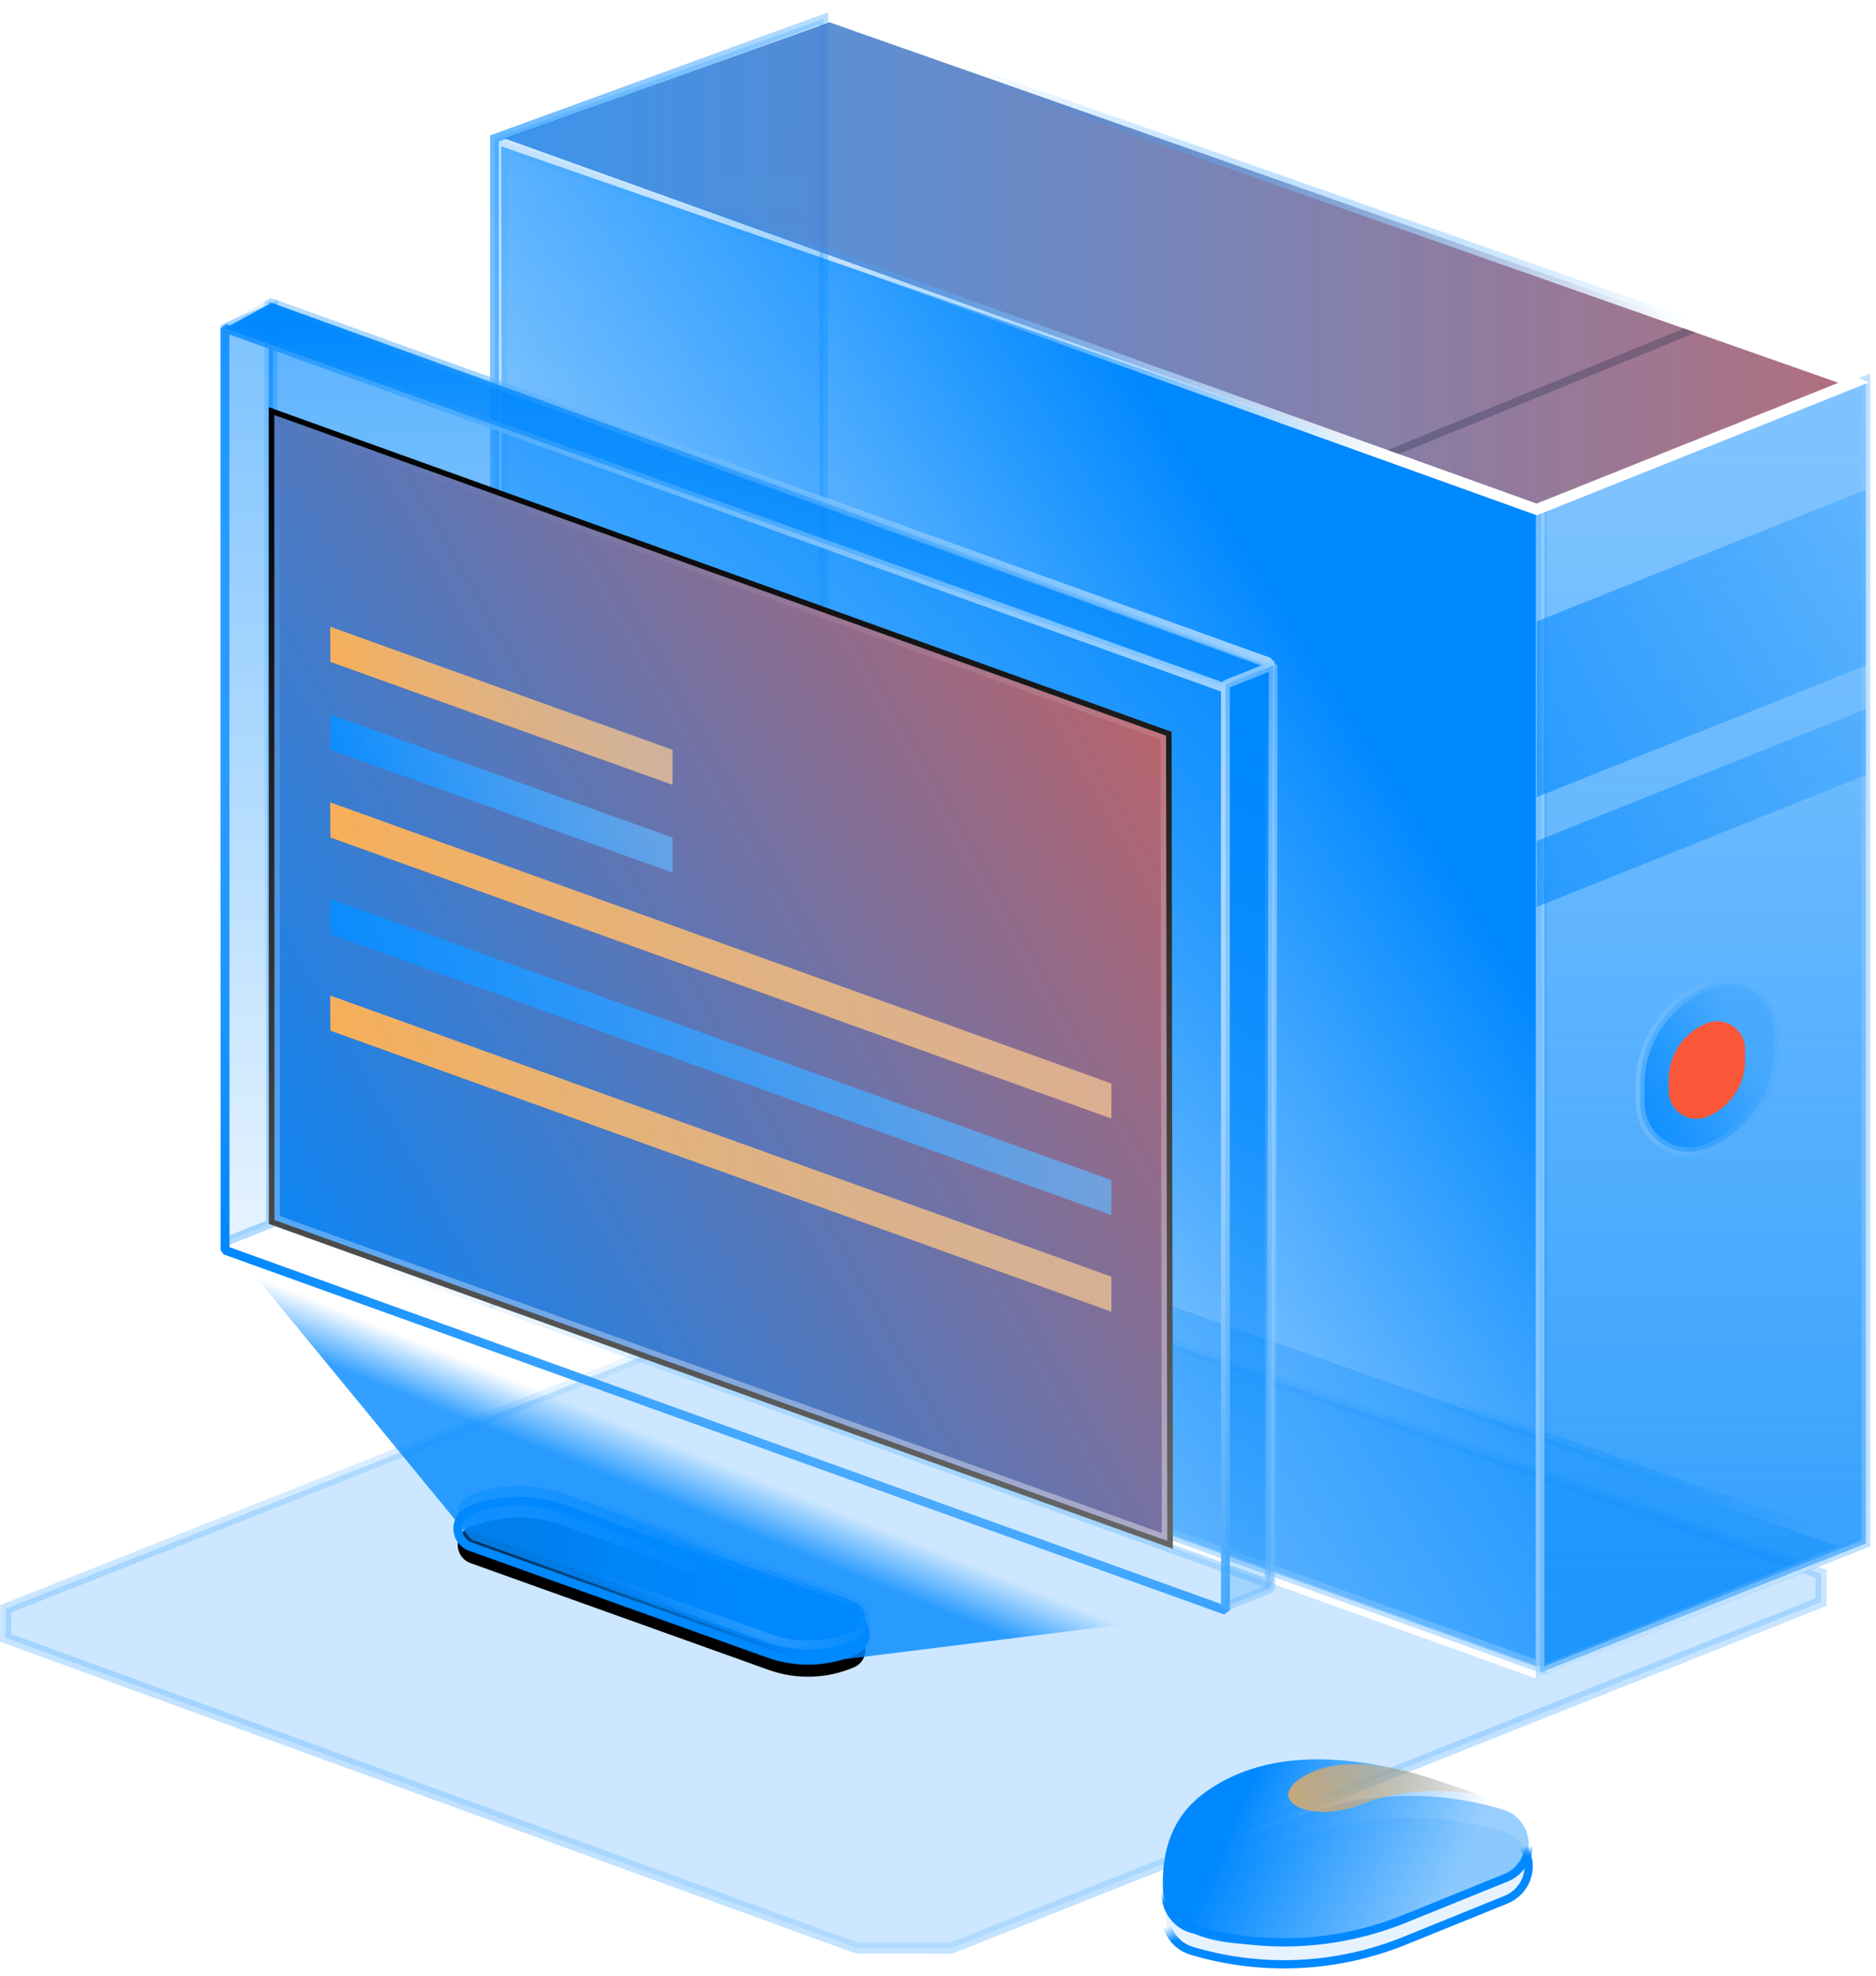 <?xml version="1.0" encoding="UTF-8"?>
<svg width="114px" height="120px" viewBox="0 0 114 120" version="1.1" xmlns="http://www.w3.org/2000/svg" xmlns:xlink="http://www.w3.org/1999/xlink">
    <!-- Generator: Sketch 57.1 (83088) - https://sketch.com -->
    <title>电脑1</title>
    <desc>Created with Sketch.</desc>
    <defs>
        <linearGradient x1="50%" y1="0%" x2="50%" y2="157.476%" id="linearGradient-1">
            <stop stop-color="#0088FF" stop-opacity="0" offset="0%"></stop>
            <stop stop-color="#FFFFFF" offset="100%"></stop>
        </linearGradient>
        <linearGradient x1="100%" y1="53.476%" x2="0%" y2="45.929%" id="linearGradient-2">
            <stop stop-color="#0088FF" stop-opacity="0.3" offset="0%"></stop>
            <stop stop-color="#0088FF" stop-opacity="0.2" offset="100%"></stop>
        </linearGradient>
        <linearGradient x1="50%" y1="41.978%" x2="49.15%" y2="69.228%" id="linearGradient-3">
            <stop stop-color="#0088FF" stop-opacity="0" offset="0%"></stop>
            <stop stop-color="#FFFFFF" offset="100%"></stop>
        </linearGradient>
        <linearGradient x1="50%" y1="3.394%" x2="50%" y2="97.666%" id="linearGradient-4">
            <stop stop-color="#0088FE" stop-opacity="0.2" offset="0%"></stop>
            <stop stop-color="#0088FD" stop-opacity="0.1" offset="100%"></stop>
        </linearGradient>
        <radialGradient cx="0%" cy="9.767%" fx="0%" fy="9.767%" r="183.777%" gradientTransform="translate(0,0.098),scale(1,0.257),scale(1,2.453),translate(-0,-0.098)" id="radialGradient-5">
            <stop stop-color="#0088FF" stop-opacity="0.6" offset="0%"></stop>
            <stop stop-color="#0088FE" stop-opacity="0" offset="100%"></stop>
        </radialGradient>
        <linearGradient x1="73.423%" y1="28.085%" x2="26.577%" y2="72.044%" id="linearGradient-6">
            <stop stop-color="#0088FF" offset="0%"></stop>
            <stop stop-color="#0088FF" stop-opacity="0.2" offset="100%"></stop>
        </linearGradient>
        <linearGradient x1="50%" y1="-11.582%" x2="49.602%" y2="197.597%" id="linearGradient-7">
            <stop stop-color="#0088FF" stop-opacity="0" offset="0%"></stop>
            <stop stop-color="#FFFFFF" offset="100%"></stop>
        </linearGradient>
        <linearGradient x1="50%" y1="5.507%" x2="50%" y2="96.244%" id="linearGradient-8">
            <stop stop-color="#0088FE" stop-opacity="0.5" offset="0%"></stop>
            <stop stop-color="#0088FD" stop-opacity="0.8" offset="100%"></stop>
        </linearGradient>
        <radialGradient cx="-282.567%" cy="6.639%" fx="-282.567%" fy="6.639%" r="823.47%" gradientTransform="translate(-2.826,0.066),scale(1,0.252),rotate(-4.394),scale(1,2.24),translate(2.826,-0.066)" id="radialGradient-9">
            <stop stop-color="#FFFFFF" offset="0%"></stop>
            <stop stop-color="#0088FE" stop-opacity="0" offset="100%"></stop>
        </radialGradient>
        <linearGradient x1="-68.161%" y1="73.623%" x2="118.454%" y2="34.777%" id="linearGradient-10">
            <stop stop-color="#0088FE" stop-opacity="0.8" offset="0%"></stop>
            <stop stop-color="#0088FD" stop-opacity="0.2" offset="100%"></stop>
        </linearGradient>
        <linearGradient x1="-68.161%" y1="59.763%" x2="118.454%" y2="43.709%" id="linearGradient-11">
            <stop stop-color="#0088FE" stop-opacity="0.8" offset="0%"></stop>
            <stop stop-color="#0088FD" stop-opacity="0.2" offset="100%"></stop>
        </linearGradient>
        <linearGradient x1="151.936%" y1="23.918%" x2="-18.718%" y2="23.918%" id="linearGradient-12">
            <stop stop-color="#F95738" offset="0%"></stop>
            <stop stop-color="#0088FF" stop-opacity="0.8" offset="100%"></stop>
        </linearGradient>
        <linearGradient x1="18.979%" y1="28.852%" x2="75.751%" y2="75.246%" id="linearGradient-13">
            <stop stop-color="#0088FF" stop-opacity="0" offset="0%"></stop>
            <stop stop-color="#FFFFFF" offset="100%"></stop>
        </linearGradient>
        <linearGradient x1="4.036%" y1="77.118%" x2="76.628%" y2="32.524%" id="linearGradient-14">
            <stop stop-color="#0088FE" stop-opacity="0.8" offset="0%"></stop>
            <stop stop-color="#0088FD" stop-opacity="0.2" offset="100%"></stop>
        </linearGradient>
        <radialGradient cx="-185.384%" cy="22.372%" fx="-185.384%" fy="22.372%" r="388.852%" gradientTransform="translate(-1.854,0.224),scale(1,0.624),rotate(1.372),scale(1,2.24),translate(1.854,-0.224)" id="radialGradient-15">
            <stop stop-color="#FFFFFF" offset="0%"></stop>
            <stop stop-color="#0088FE" stop-opacity="0" offset="100%"></stop>
        </radialGradient>
        <linearGradient x1="89.949%" y1="54.266%" x2="13.698%" y2="47.333%" id="linearGradient-16">
            <stop stop-color="#0088FE" offset="0%"></stop>
            <stop stop-color="#0088FD" stop-opacity="0.4" offset="100%"></stop>
        </linearGradient>
        <path d="M8.693,2.017 L26.188,8.52 C26.767,8.736 27.063,9.381 26.847,9.96 C26.741,10.247 26.521,10.477 26.24,10.598 C24.592,11.308 22.736,11.367 21.046,10.762 L2.927,4.276 C2.317,4.058 1.999,3.386 2.218,2.776 C2.331,2.459 2.576,2.205 2.889,2.081 C4.749,1.342 6.817,1.319 8.693,2.017 Z" id="path-17"></path>
        <filter x="-0.4%" y="-6.4%" width="101.7%" height="131.9%" filterUnits="objectBoundingBox" id="filter-18">
            <feMorphology radius="0.267" operator="dilate" in="SourceAlpha" result="shadowSpreadOuter1"></feMorphology>
            <feOffset dx="0" dy="1" in="shadowSpreadOuter1" result="shadowOffsetOuter1"></feOffset>
            <feGaussianBlur stdDeviation="0.5" in="shadowOffsetOuter1" result="shadowBlurOuter1"></feGaussianBlur>
            <feComposite in="shadowBlurOuter1" in2="SourceAlpha" operator="out" result="shadowBlurOuter1"></feComposite>
            <feColorMatrix values="0 0 0 0 0   0 0 0 0 0   0 0 0 0 0  0 0 0 0.1 0" type="matrix" in="shadowBlurOuter1"></feColorMatrix>
        </filter>
        <radialGradient cx="72.087%" cy="76.288%" fx="72.087%" fy="76.288%" r="74.026%" gradientTransform="translate(0.721,0.763),scale(0.374,1),rotate(125.36),scale(1,1.929),translate(-0.721,-0.763)" id="radialGradient-19">
            <stop stop-color="#FFFFFF" offset="0%"></stop>
            <stop stop-color="#0088FE" stop-opacity="0" offset="100%"></stop>
        </radialGradient>
        <linearGradient x1="50%" y1="-52.653%" x2="50%" y2="100%" id="linearGradient-20">
            <stop stop-color="#0088FE" offset="0%"></stop>
            <stop stop-color="#0088FD" stop-opacity="0" offset="100%"></stop>
        </linearGradient>
        <linearGradient x1="115.012%" y1="3.119%" x2="9.331%" y2="78.678%" id="linearGradient-21">
            <stop stop-color="#FFFFFF" offset="0%"></stop>
            <stop stop-color="#0088FE" stop-opacity="0" offset="100%"></stop>
        </linearGradient>
        <linearGradient x1="50%" y1="3.394%" x2="50%" y2="100%" id="linearGradient-22">
            <stop stop-color="#0088FE" stop-opacity="0.5" offset="0%"></stop>
            <stop stop-color="#0088FD" stop-opacity="0.1" offset="100%"></stop>
        </linearGradient>
        <radialGradient cx="95.805%" cy="28.061%" fx="95.805%" fy="28.061%" r="110.76%" gradientTransform="translate(0.958,0.281),scale(1,0.781),rotate(149.88),scale(1,1.024),translate(-0.958,-0.281)" id="radialGradient-23">
            <stop stop-color="#FFFFFF" stop-opacity="0.6" offset="0%"></stop>
            <stop stop-color="#0088FE" offset="100%"></stop>
        </radialGradient>
        <linearGradient x1="127.836%" y1="-3.894%" x2="-0.848%" y2="86.331%" id="linearGradient-24">
            <stop stop-color="#F95738" offset="0%"></stop>
            <stop stop-color="#0088FF" offset="100%"></stop>
        </linearGradient>
        <linearGradient x1="50%" y1="0%" x2="50%" y2="100%" id="linearGradient-25">
            <stop stop-color="#FFFFFF" stop-opacity="0" offset="0%"></stop>
            <stop stop-color="#FFFFFF" stop-opacity="0.4" offset="100%"></stop>
        </linearGradient>
        <polygon id="path-26" points="2.667 6.4 57.525 26.116 57.6 75.733 2.678 56.003"></polygon>
        <filter x="-16.4%" y="-13.6%" width="132.8%" height="127.2%" filterUnits="objectBoundingBox" id="filter-27">
            <feMorphology radius="0.5" operator="dilate" in="SourceAlpha" result="shadowSpreadOuter1"></feMorphology>
            <feOffset dx="0" dy="0" in="shadowSpreadOuter1" result="shadowOffsetOuter1"></feOffset>
            <feGaussianBlur stdDeviation="2.5" in="shadowOffsetOuter1" result="shadowBlurOuter1"></feGaussianBlur>
            <feComposite in="shadowBlurOuter1" in2="SourceAlpha" operator="out" result="shadowBlurOuter1"></feComposite>
            <feColorMatrix values="0 0 0 0 0   0 0 0 0 0.533   0 0 0 0 1  0 0 0 1 0" type="matrix" in="shadowBlurOuter1"></feColorMatrix>
        </filter>
        <linearGradient x1="243.614%" y1="54.625%" x2="0%" y2="92.642%" id="linearGradient-28">
            <stop stop-color="#FFFFFF" stop-opacity="0.2" offset="0%"></stop>
            <stop stop-color="#FDAD4E" offset="100%"></stop>
        </linearGradient>
        <linearGradient x1="243.614%" y1="54.625%" x2="0%" y2="92.642%" id="linearGradient-29">
            <stop stop-color="#FFFFFF" stop-opacity="0.2" offset="0%"></stop>
            <stop stop-color="#0088FF" offset="100%"></stop>
        </linearGradient>
        <linearGradient x1="243.614%" y1="53.551%" x2="0%" y2="82.744%" id="linearGradient-30">
            <stop stop-color="#FFFFFF" stop-opacity="0.2" offset="0%"></stop>
            <stop stop-color="#FDAD4E" offset="100%"></stop>
        </linearGradient>
        <linearGradient x1="243.614%" y1="53.551%" x2="0%" y2="82.744%" id="linearGradient-31">
            <stop stop-color="#FFFFFF" stop-opacity="0.2" offset="0%"></stop>
            <stop stop-color="#0088FF" offset="100%"></stop>
        </linearGradient>
        <linearGradient x1="50%" y1="3.394%" x2="50%" y2="97.666%" id="linearGradient-32">
            <stop stop-color="#0088FE" offset="0%"></stop>
            <stop stop-color="#0088FD" stop-opacity="0.2" offset="100%"></stop>
        </linearGradient>
        <radialGradient cx="173.801%" cy="179.2%" fx="173.801%" fy="179.2%" r="575.118%" gradientTransform="translate(1.738,1.792),scale(0.366,1),rotate(-160.279),scale(1,0.35),translate(-1.738,-1.792)" id="radialGradient-33">
            <stop stop-color="#FFFFFF" offset="0%"></stop>
            <stop stop-color="#0088FE" stop-opacity="0" offset="100%"></stop>
        </radialGradient>
        <linearGradient x1="50%" y1="3.394%" x2="50%" y2="97.666%" id="linearGradient-34">
            <stop stop-color="#0088FE" offset="0%"></stop>
            <stop stop-color="#0088FD" stop-opacity="0.2" offset="100%"></stop>
        </linearGradient>
        <radialGradient cx="-506.202%" cy="15.87%" fx="-506.202%" fy="15.87%" r="1562.283%" gradientTransform="translate(-5.062,0.159),scale(1,0.051),rotate(-15.117),scale(1,1.775),translate(5.062,-0.159)" id="radialGradient-35">
            <stop stop-color="#FFFFFF" offset="0%"></stop>
            <stop stop-color="#0088FE" stop-opacity="0" offset="100%"></stop>
        </radialGradient>
        <linearGradient x1="47.072%" y1="50%" x2="39.957%" y2="57.213%" id="linearGradient-36">
            <stop stop-color="#0088FE" stop-opacity="0" offset="0%"></stop>
            <stop stop-color="#0088FF" stop-opacity="0.8" offset="100%"></stop>
        </linearGradient>
        <linearGradient x1="45.993%" y1="48.889%" x2="50%" y2="56.547%" id="linearGradient-37">
            <stop stop-color="#0088FF" stop-opacity="0" offset="0%"></stop>
            <stop stop-color="#0088FF" offset="100%"></stop>
        </linearGradient>
        <linearGradient x1="48.105%" y1="50%" x2="50%" y2="56.547%" id="linearGradient-38">
            <stop stop-color="#0088FF" stop-opacity="0" offset="0%"></stop>
            <stop stop-color="#0088FF" offset="100%"></stop>
        </linearGradient>
        <linearGradient x1="19.436%" y1="40.295%" x2="82.059%" y2="57.054%" id="linearGradient-39">
            <stop stop-color="#0088FF" offset="0%"></stop>
            <stop stop-color="#0088FF" stop-opacity="0" offset="100%"></stop>
        </linearGradient>
        <linearGradient x1="123.556%" y1="49.061%" x2="-27.284%" y2="53.122%" id="linearGradient-40">
            <stop stop-color="#FDAD4E" stop-opacity="0" offset="0%"></stop>
            <stop stop-color="#FDAD4E" offset="100%"></stop>
        </linearGradient>
    </defs>
    <g id="页面-1" stroke="none" stroke-width="1" fill="none" fill-rule="evenodd">
        <g id="电脑worker" transform="translate(0, 1)">
            <g id="电脑1">
                <path d="M52.623,76.001 L0.352,96.713 L0.336,98.48 L52.07,117.326 L57.79,117.333 L110.662,96.31 L110.666,94.581 L58.355,76.09 L52.623,76.001 Z" id="路径-2备份" stroke="url(#linearGradient-1)" stroke-width="0.667" fill-opacity="0.2" fill="#0188FE"></path>
                <g id="主机" transform="translate(29.667, 0)">
                    <path d="M20.732,71.02 L0.988,78.075 L63.716,100.609 L82.998,92.897 L20.732,71.02 Z" id="路径-2" stroke="url(#linearGradient-3)" stroke-width="0.667" fill="url(#linearGradient-2)"></path>
                    <polygon id="矩形" stroke="url(#radialGradient-5)" stroke-width="0.533" fill="url(#linearGradient-4)" points="0.382 7.412 20.397 0.127 20.397 70.794 0.382 78.079"></polygon>
                    <path d="M0.781,7.881 L0.939,77.619 L63.995,100.271 L63.995,29.859 L0.781,7.881 Z" id="路径-2" stroke="url(#linearGradient-7)" stroke-width="0.667" fill="url(#linearGradient-6)"></path>
                    <polygon id="矩形备份-6" stroke="url(#radialGradient-9)" stroke-width="0.533" fill="url(#linearGradient-8)" points="63.923 29.926 83.716 22.079 83.716 92.745 63.923 100.593"></polygon>
                    <polygon id="矩形备份-6" fill="url(#linearGradient-10)" points="63.716 36.745 83.716 28.745 83.716 39.412 63.716 47.412"></polygon>
                    <polygon id="矩形备份-6" fill="url(#linearGradient-11)" points="63.716 50.079 83.716 42.079 83.716 46.079 63.716 54.079"></polygon>
                    <path d="M20.732,0.354 L0.988,7.408 L63.716,29.942 L82.998,22.23 L20.732,0.354 Z" id="路径-2" stroke="url(#linearGradient-13)" stroke-width="0.667" fill="url(#linearGradient-12)"></path>
                    <g id="按钮" transform="translate(70, 57.333)">
                        <path d="M4.063,1.587 C5.596,0.988 7.323,1.745 7.922,3.278 C8.057,3.623 8.126,3.991 8.126,4.362 L8.126,5.436 C8.126,8.074 6.515,10.445 4.063,11.418 C2.539,12.022 0.813,11.276 0.209,9.752 C0.071,9.404 -2.26026661e-14,9.033 -2.04281037e-14,8.658 L-2.04281037e-14,7.535 C-2.07502284e-14,4.905 1.613,2.544 4.063,1.587 Z" id="矩形" stroke="url(#radialGradient-15)" stroke-width="0.533" fill="url(#linearGradient-14)"></path>
                        <path d="M4.058,3.816 C4.928,3.472 5.913,3.898 6.258,4.769 C6.336,4.967 6.377,5.179 6.377,5.392 L6.377,6.072 C6.377,7.582 5.459,8.94 4.058,9.503 C3.192,9.851 2.209,9.431 1.861,8.566 C1.78,8.365 1.739,8.151 1.739,7.936 L1.739,7.228 C1.739,5.723 2.658,4.37 4.058,3.816 Z" id="矩形" fill="#F95738"></path>
                    </g>
                    <polygon id="矩形备份-6" fill-opacity="0.3" fill="#1C2849" points="54.665 26.337 72.669 18.947 73.373 19.199 55.333 26.581"></polygon>
                </g>
                <g id="显示屏" transform="translate(13.667, 17.333)">
                    <g id="编组-9" transform="translate(12, 71.333)">
                        <g id="矩形备份-3">
                            <use fill="black" fill-opacity="1" filter="url(#filter-18)" xlink:href="#path-17"></use>
                            <use stroke="#0088FE" stroke-width="0.533" fill="url(#linearGradient-16)" fill-rule="evenodd" xlink:href="#path-17"></use>
                        </g>
                        <path d="M8.693,1.083 L26.188,7.587 C26.767,7.803 27.063,8.447 26.847,9.027 C26.741,9.314 26.521,9.544 26.24,9.665 C24.592,10.375 22.736,10.434 21.046,9.829 L2.927,3.343 C2.317,3.125 1.999,2.453 2.218,1.843 C2.331,1.525 2.576,1.272 2.889,1.148 C4.749,0.409 6.817,0.386 8.693,1.083 Z" id="矩形备份-3" stroke="url(#radialGradient-19)" stroke-width="0.533" fill="url(#linearGradient-16)"></path>
                    </g>
                    <polygon id="矩形备份-5" stroke="url(#linearGradient-21)" stroke-width="0.533" fill="url(#linearGradient-20)" stroke-linejoin="bevel" points="2.667 8.23369134e-14 63.468 21.882 63.468 77.874 2.678 56.005"></polygon>
                    <polygon id="矩形备份-20" stroke-opacity="0.3" stroke="#0088FE" stroke-width="0.533" fill="url(#linearGradient-22)" points="1.65083654e-13 1.585 2.931 0.313 2.765 55.999 1.26286966e-18 57.099"></polygon>
                    <polygon id="矩形备份-4" stroke="url(#radialGradient-23)" stroke-width="0.533" stroke-linejoin="bevel" points="2.27373675e-13 1.6 60.802 23.482 60.802 79.474 0.011 57.605"></polygon>
                    <g id="矩形备份-4">
                        <use fill="black" fill-opacity="1" filter="url(#filter-27)" xlink:href="#path-26"></use>
                        <path stroke="url(#linearGradient-25)" stroke-width="0.667" d="M3,6.874 L3.011,55.768 L57.266,75.259 L57.192,26.35 L3,6.874 Z" stroke-linejoin="square" fill="url(#linearGradient-24)" fill-rule="evenodd"></path>
                    </g>
                    <polygon id="矩形备份-4" fill="url(#linearGradient-28)" points="6.4 19.733 27.204 27.21 27.201 29.338 6.411 21.87"></polygon>
                    <polygon id="矩形备份-4" fill="url(#linearGradient-29)" points="6.4 25.067 27.204 32.544 27.201 34.671 6.411 27.203"></polygon>
                    <polygon id="矩形备份-4" fill="url(#linearGradient-30)" points="6.4 30.4 53.871 47.477 53.867 49.605 6.411 32.536"></polygon>
                    <polygon id="矩形备份-4" fill="url(#linearGradient-31)" points="6.4 36.267 53.871 53.344 53.867 55.471 6.411 38.403"></polygon>
                    <polygon id="矩形备份-4" fill="url(#linearGradient-30)" points="6.4 42.133 53.871 59.21 53.867 61.338 6.411 44.27"></polygon>
                    <polygon id="矩形备份-20" stroke="url(#radialGradient-33)" stroke-width="0.533" fill="url(#linearGradient-32)" stroke-linejoin="bevel" points="1.1316136e-13 1.6 2.842 0.067 63.704 22.083 60.583 23.367"></polygon>
                    <polygon id="矩形备份-20" stroke="url(#radialGradient-35)" stroke-width="0.533" fill="url(#linearGradient-34)" stroke-linejoin="bevel" points="60.8 23.237 63.704 22.083 63.565 78.138 60.8 79.237"></polygon>
                </g>
                <polygon id="路径" fill="url(#linearGradient-36)" points="28.641 92.507 14.333 75.076 75.135 96.807 49.555 100"></polygon>
                <g id="鼠标" transform="translate(65.667, 105.86)">
                    <path d="M6.545,7.483 C5.927,7.733 5.456,8.25 5.265,8.888 C4.916,10.051 5.576,11.276 6.739,11.625 C10.999,12.903 15.568,12.689 19.69,11.019 L25.855,8.522 C26.473,8.272 26.944,7.755 27.135,7.116 C27.484,5.954 26.824,4.729 25.661,4.38 C21.401,3.102 16.832,3.315 12.71,4.985 L6.545,7.483 Z" id="矩形" stroke="url(#linearGradient-37)" stroke-width="0.5" fill-opacity="0.1" fill="#0188FE"></path>
                    <path d="M6.545,6.149 C5.927,6.4 5.456,6.916 5.265,7.555 C4.916,8.717 5.576,9.943 6.739,10.291 C10.999,11.57 15.568,11.356 19.69,9.686 L25.855,7.189 C26.473,6.938 26.944,6.421 27.135,5.783 C27.484,4.62 26.824,3.395 25.661,3.046 C21.401,1.768 16.832,1.982 12.71,3.652 L6.545,6.149 Z" id="矩形" stroke="url(#linearGradient-38)" stroke-width="0.5" fill-opacity="0.4" fill="#0188FE"></path>
                    <path d="M26.479,3.19 C26.886,3.496 27.173,3.886 27.338,4.359 C27.585,5.069 27.585,6.669 26.133,7.229 C25.165,7.602 23.256,8.354 20.406,9.484 C17.602,10.653 14.389,11.237 10.768,11.237 C7.147,11.237 5.225,10.159 5.005,8.002 C4.885,5.395 5.679,3.441 7.386,2.14 C12.482,-1.741 20.295,0.303 26.461,3.169" id="路径-4" fill="url(#linearGradient-39)"></path>
                    <path d="M20.199,0.807 C17.217,0.036 14.966,0.133 13.445,1.096 C11.164,2.541 14.017,3.949 17.108,2.725 C19.168,1.909 21.539,1.714 24.221,2.14 L20.199,0.807 Z" id="路径-5" fill="url(#linearGradient-40)"></path>
                </g>
            </g>
        </g>
    </g>
</svg>